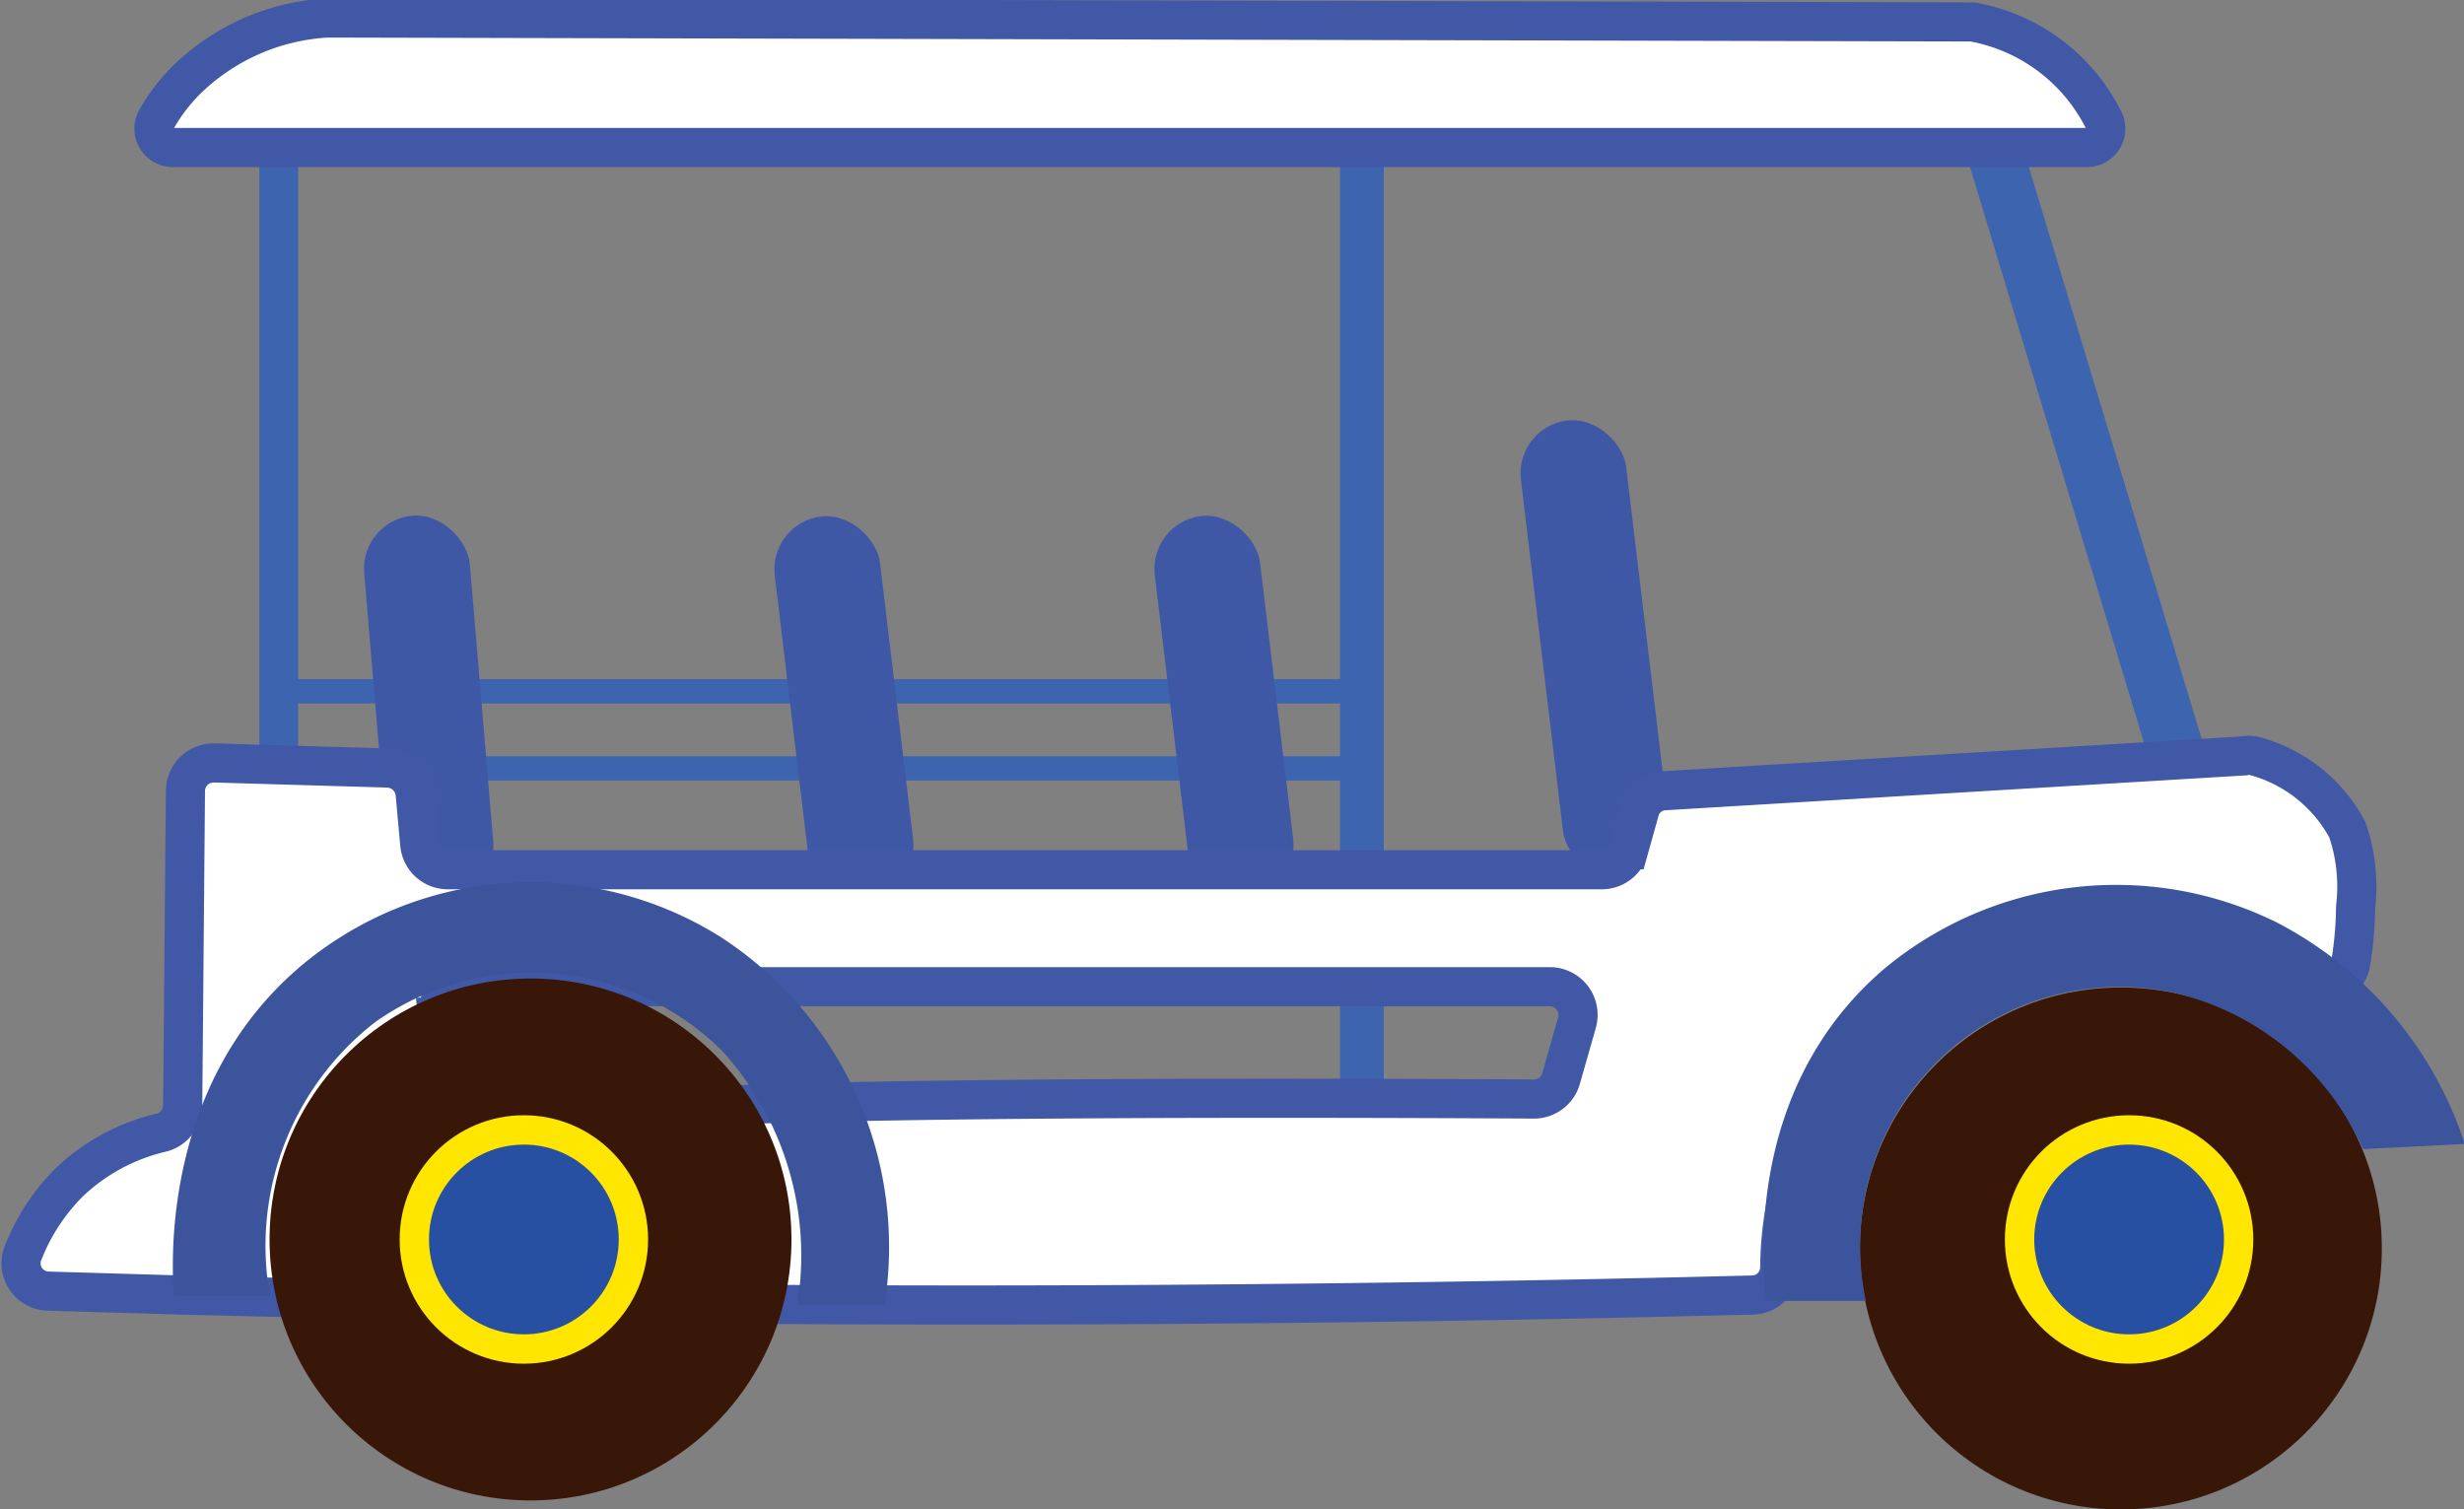 <svg id="图层_2" data-name="图层 2" xmlns="http://www.w3.org/2000/svg" viewBox="0 0 62.98 38.58"><rect x="0" y="0" width="62.98" height="38.58" fill="#808080" stroke="none"/><defs><style>.cls-1,.cls-2{fill:#3d64ae;}.cls-2{stroke:#3d64ae;stroke-width:0.5px;}.cls-2,.cls-4,.cls-7{stroke-miterlimit:10;}.cls-3{fill:#3f58a6;}.cls-4{fill:#fff;stroke:#4058a6;}.cls-5{fill:#381709;}.cls-6{fill:#3b549c;}.cls-7{fill:#2750a2;stroke:#ffe600;stroke-width:0.75px;}</style></defs><title>figure</title><rect class="cls-1" x="20.96" y="5.77" width="0.62" height="27.76" transform="translate(1.62 40.91) rotate(-90)"/><rect class="cls-1" x="20.62" y="3.79" width="0.62" height="27.76" transform="translate(3.27 38.6) rotate(-90)"/><rect class="cls-2" x="6.88" y="3.1" width="0.49" height="19.09"/><rect class="cls-2" x="34.5" y="2.98" width="0.62" height="25.51" transform="translate(69.62 31.47) rotate(180)"/><rect class="cls-2" x="52.66" y="1.86" width="0.94" height="18.18" transform="translate(-0.9 15.84) rotate(-16.81)"/><rect class="cls-3" x="39.4" y="10.7" width="2.71" height="11.77" rx="1.36" ry="1.36" transform="translate(-1.68 4.97) rotate(-6.83)"/><path class="cls-4" d="M8.36.46h0A5.59,5.59,0,0,0,4.76,2.05a4.64,4.64,0,0,0-.76,1,.48.48,0,0,0,.41.72H53.35a.48.48,0,0,0,.43-.68A4.66,4.66,0,0,0,50.41.56h-.08Z"/><rect class="cls-3" x="9.6" y="13.16" width="2.71" height="9.83" rx="1.36" ry="1.36" transform="translate(-1.48 0.99) rotate(-4.83)"/><rect class="cls-3" x="20.22" y="13.16" width="2.71" height="9.83" rx="1.36" ry="1.36" transform="translate(-2 2.7) rotate(-6.83)"/><rect class="cls-3" x="29.93" y="13.16" width="2.71" height="9.83" rx="1.36" ry="1.36" transform="translate(-1.93 3.85) rotate(-6.84)"/><path class="cls-4" d="M60,21.21a3.8,3.8,0,0,0-2.39-1.89.54.54,0,0,0-.25,0l-14.81.89a.69.69,0,0,0-.64.51l-.28,1a.72.72,0,0,1-.69.51H11.44a.72.72,0,0,1-.71-.64l-.12-1.32a.73.73,0,0,0-.7-.64L5.47,19.5a.72.72,0,0,0-.73.7l-.07,8.06a.72.72,0,0,1-.55.69A5.1,5.1,0,0,0,1.79,30.2,5.21,5.21,0,0,0,.6,32a.71.71,0,0,0,.64,1l3.39.1q20.07.51,40.16,0a.71.71,0,0,0,.7-.69A8.77,8.77,0,0,1,59,25.08a.71.71,0,0,0,1.09-.49,9.64,9.64,0,0,0,.12-1.41A4.48,4.48,0,0,0,60,21.21ZM14.24,28.6a2.4,2.4,0,0,1-1.6,0,2.59,2.59,0,0,1-1.3-1.35.72.72,0,0,1-.07-.25l-.09-1a.7.7,0,0,1,.7-.78H39.62a.72.72,0,0,1,.69.91l-.41,1.44a.72.72,0,0,1-.69.52C22.53,28,15.45,28.24,14.24,28.6Z"/><circle class="cls-5" cx="54.21" cy="31.91" r="6.67"/><path class="cls-6" d="M47.67,33.25l-2.53,0c0-.29-.78-5.22,3-8.47A9.26,9.26,0,0,1,58.2,23.58,9.8,9.8,0,0,1,63,29.24l-2.6.13a7.07,7.07,0,0,0-4.84-4,6.63,6.63,0,0,0-7.87,7.87Z"/><path class="cls-6" d="M6.9,33.12l-2.46,0c0-.33-.51-5.35,3.36-8.52a9.13,9.13,0,0,1,10.59-.67,9.44,9.44,0,0,1,4.22,9.41H20.38a7.79,7.79,0,0,0-1.92-6.48,6.93,6.93,0,0,0-8.85-.75A7.23,7.23,0,0,0,6.9,33.12Z"/><circle class="cls-5" cx="13.56" cy="31.68" r="6.67"/><circle class="cls-7" cx="13.39" cy="31.68" r="2.8"/><circle class="cls-7" cx="54.42" cy="31.68" r="2.8"/></svg>